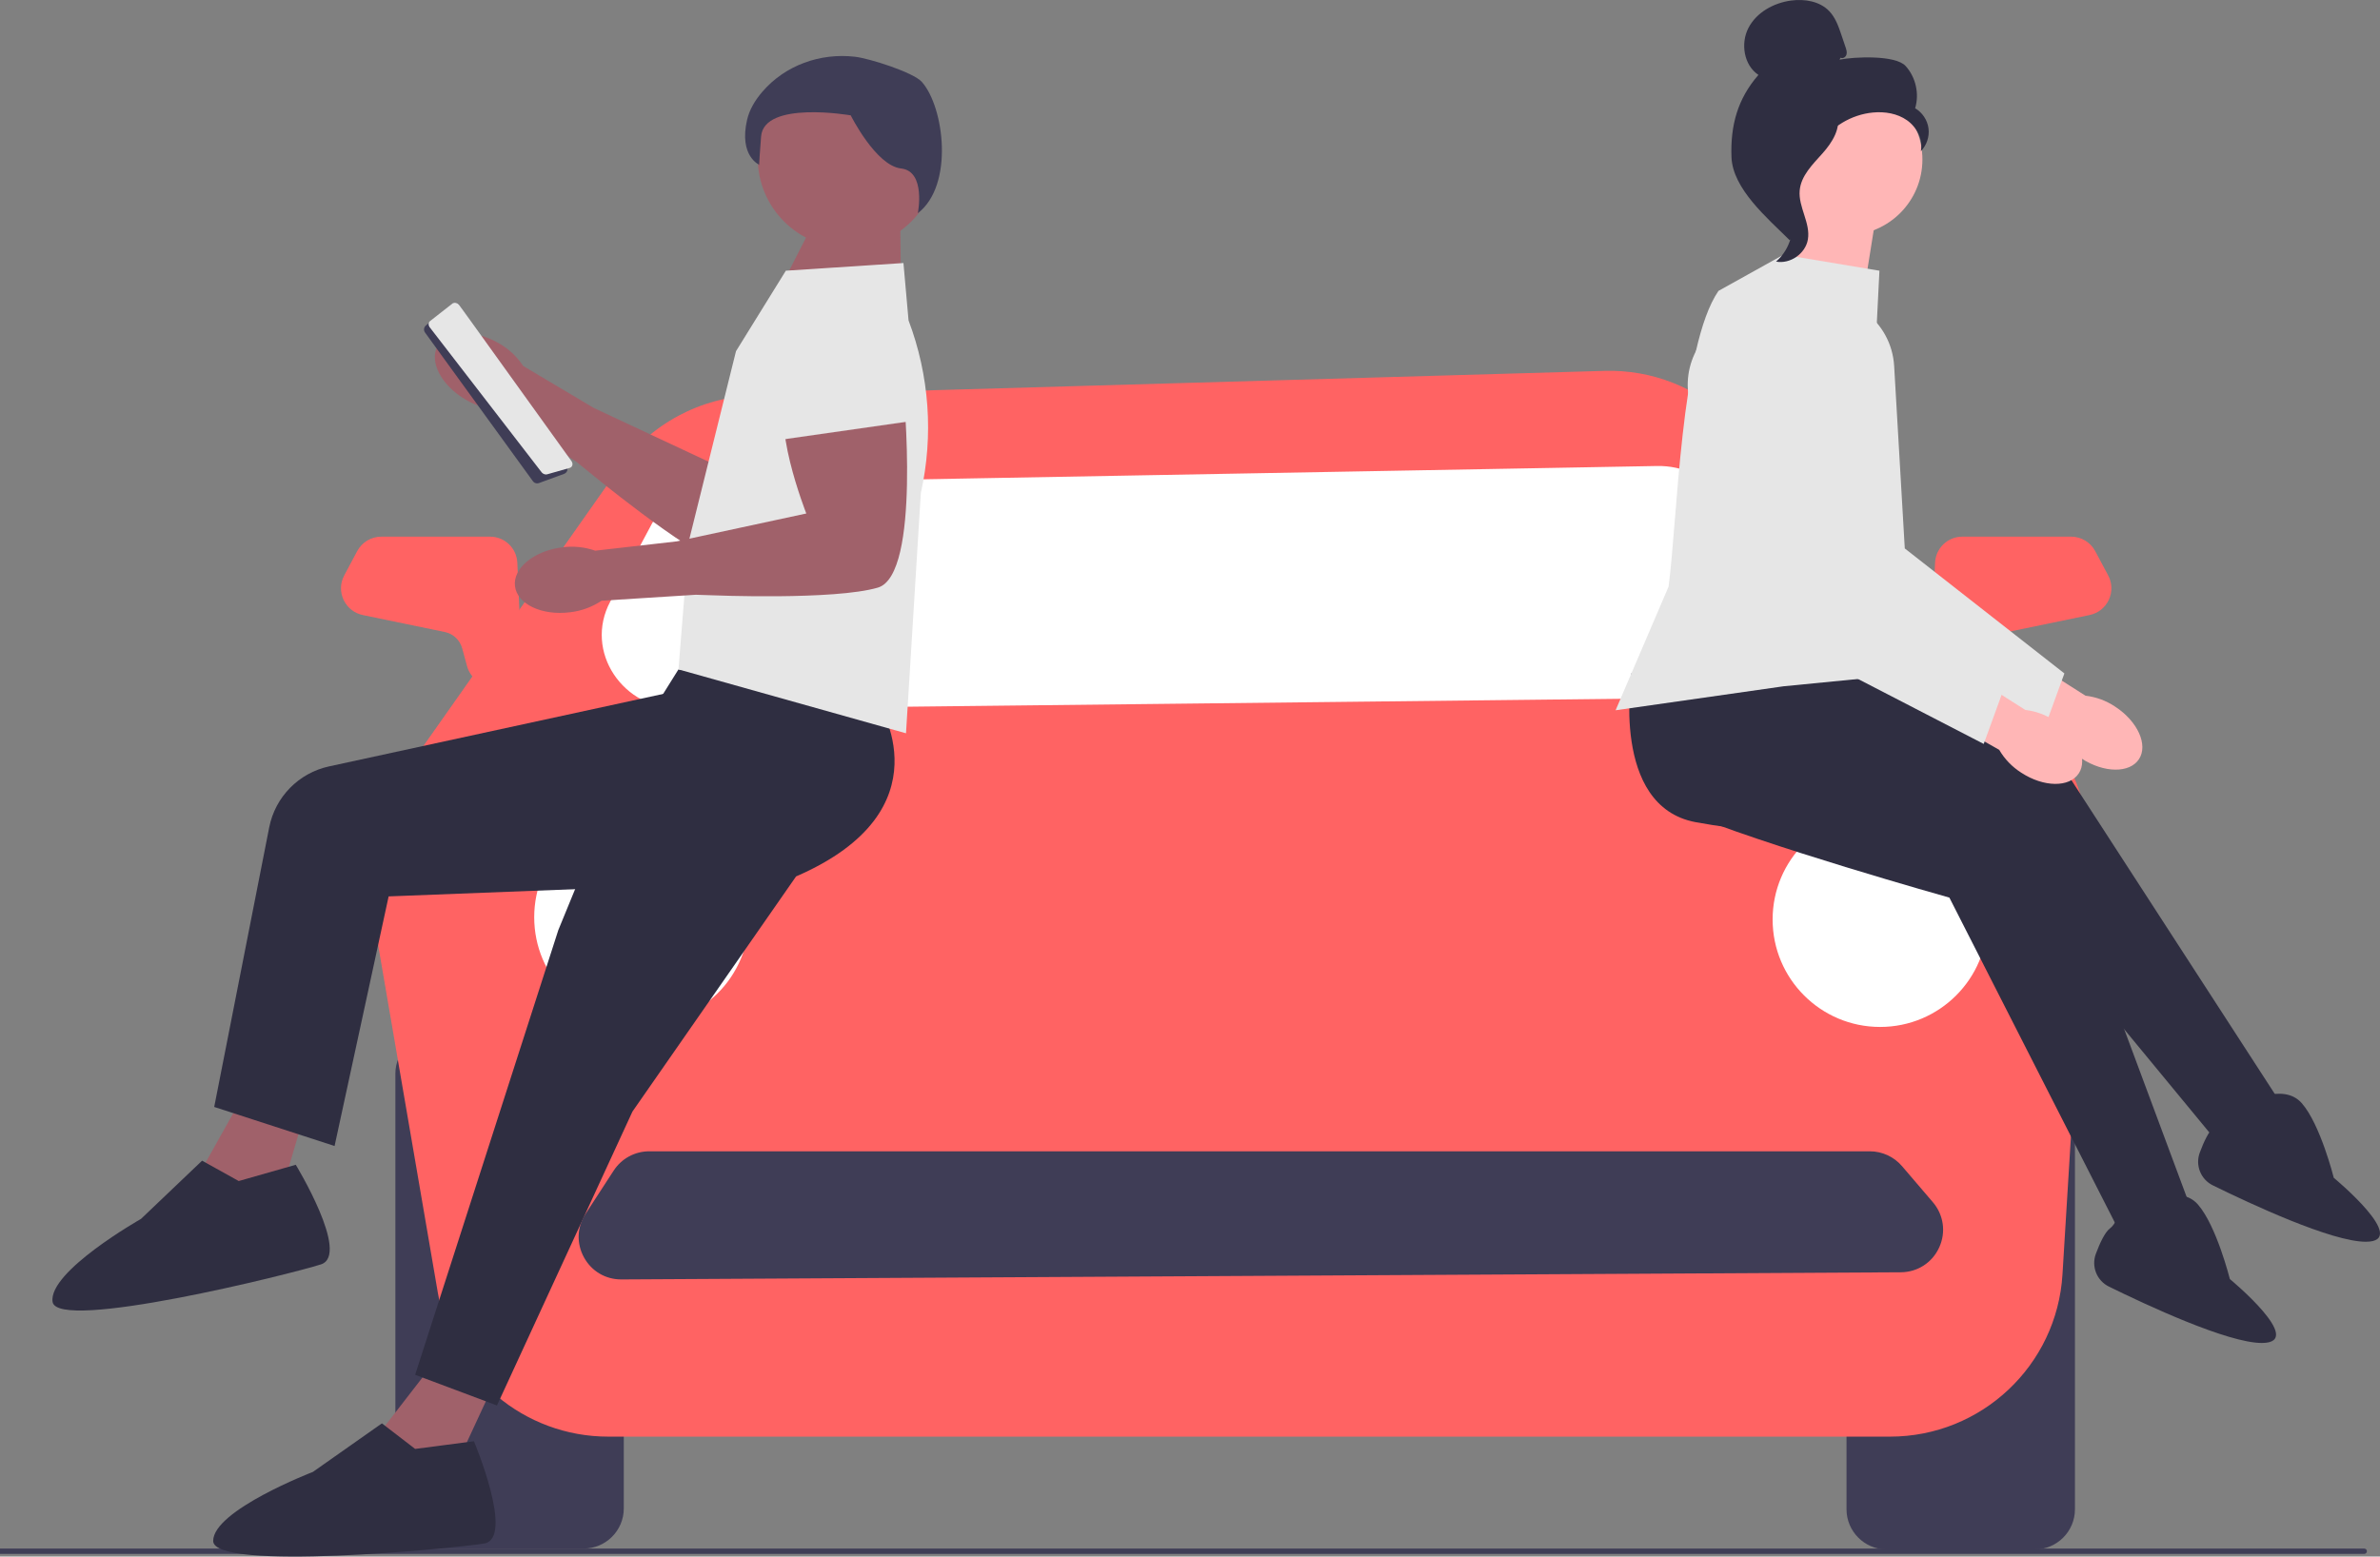 <svg xmlns="http://www.w3.org/2000/svg" width="892.91" height="584.158" viewBox="0 0 892.91 584.158" xmlns:xlink="http://www.w3.org/1999/xlink"><rect x="0" y="0" width="892.91" height="584.158" fill="#808080" stroke="none"/><path d="M887,583.158H0v-2H887c.552,0,1,.448,1,1h0c0,.552-.448,1-1,1Z" fill="#3f3d56"/><g><path d="M218.965,581.158h-55.571c-8.306,0-15.063-6.758-15.063-15.064v-163.112c0-8.307,6.758-15.064,15.063-15.064h55.571c8.306,0,15.063,6.758,15.063,15.064v163.112c0,8.307-6.758,15.064-15.063,15.064Z" fill="#3f3d56"/><path d="M763.398,581.478h-55.571c-8.306,0-15.063-6.758-15.063-15.064v-163.112c0-8.307,6.758-15.064,15.063-15.064h55.571c8.306,0,15.063,6.758,15.063,15.064v163.112c0,8.307-6.758,15.064-15.063,15.064Z" fill="#3f3d56"/><path d="M232.139,175.857l-81.833,116.226c-9.875,14.025-13.79,31.391-10.888,48.297l24.871,144.899c5.342,31.122,32.327,53.871,63.905,53.871h480.876c34.271,0,62.624-26.67,64.718-60.877l9.598-156.767c1.143-18.663-5.827-36.91-19.12-50.059l-114.786-113.546c-12.6-12.463-29.752-19.226-47.467-18.716l-318.725,9.187c-20.428,.589-39.383,10.774-51.148,27.484Z" fill="#ff6363"/><path d="M244.604,196.49l-15.646,29.256c-9.97,18.643,4.567,40.658,26.685,40.412l391.727-4.351c24.061-.267,37.613-26.203,23.223-44.445l-24.665-31.266c-5.688-7.21-14.707-11.387-24.217-11.215l-351.415,6.362c-10.896,.197-20.778,6.062-25.69,15.247Z" fill="#fff"/><path d="M734.955,257.541c-2.531,0-4.996-.939-6.889-2.652-2.145-1.941-3.375-4.715-3.375-7.608l.001-6.431,1.289-29.638c.24-5.504,4.742-9.815,10.25-9.815h40.78c3.797,0,7.266,2.081,9.054,5.432l4.859,9.111c1.536,2.882,1.622,6.229,.236,9.184-1.386,2.957-4.015,5.031-7.211,5.691l-30.744,6.362c-3.179,.656-5.684,3.011-6.538,6.145l-1.816,6.657c-1.111,4.071-4.679,7.089-8.878,7.509-.339,.034-.679,.051-1.017,.051Z" fill="#ff6363"/><path d="M184.099,257.49c-4.199-.42-7.768-3.438-8.878-7.509l-1.816-6.657c-.854-3.134-3.36-5.489-6.538-6.145l-30.744-6.362c-3.197-.66-5.825-2.734-7.211-5.691-1.386-2.955-1.3-6.303,.236-9.184l4.859-9.111c1.788-3.351,5.257-5.432,9.054-5.432h40.78c5.509,0,10.011,4.311,10.25,9.815l1.289,29.638,.001,6.431c0,2.893-1.231,5.666-3.375,7.608-1.893,1.713-4.358,2.652-6.889,2.652-.338,0-.678-.016-1.017-.051Z" fill="#ff6363"/><circle cx="240.749" cy="344.229" r="40.328" fill="#fff"/><circle cx="705.366" cy="345.069" r="40.328" fill="#fff"/></g><g><g><path d="M187.068,128.777c3.714,2.079,6.875,5.016,9.221,8.568l26.481,15.747,44.994,21.074s10.611-37.721,23.288-40.13c12.677-2.409,33.593,25.547,33.593,25.547,0,0-36.459,59.034-52.341,52.981-15.882-6.053-51.367-35.449-51.367-35.449l-4.635-3.767-29.483-19.613c-4.249-.258-8.375-1.531-12.031-3.711-9.221-5.327-13.947-14.403-10.556-20.27,3.391-5.868,13.614-6.305,22.837-.975Z" fill="#a0616a"/><path d="M274.768,145.149l23.009-27.087,13.901,2.003c17.05,2.456,26.529,21.055,18.498,36.294l-8.009,15.196-47.399-26.406Z" fill="#e6e6e6"/></g><path d="M199.948,180.612l-40.498-55.829c-.601-.824-.454-1.979,.334-2.629l9.715-8.022c.421-.348,.973-.501,1.514-.421,.539,.081,1.025,.385,1.329,.841l40.238,60.389c.332,.496,.415,1.106,.231,1.673-.185,.569-.614,1.012-1.176,1.219l-9.453,3.46c-.695,.255-1.471,.084-1.997-.413-.086-.081-.165-.17-.236-.268Z" fill="#3f3d56"/><path d="M203.167,177.199l-41.913-54.328c-.621-.802-.578-1.847,.097-2.379l8.335-6.559c.361-.284,.859-.38,1.365-.264,.505,.117,.978,.435,1.296,.877l42.039,58.479c.346,.48,.473,1.045,.348,1.549-.126,.505-.486,.877-.989,1.021l-8.459,2.406c-.622,.177-1.353-.042-1.879-.538-.086-.081-.166-.169-.239-.264Z" fill="#e6e6e6"/><g><polygon points="186.444 516.902 168.22 556.228 138.486 542.8 161.506 513.066 186.444 516.902" fill="#a0616a"/><path d="M155.751,543.759l22.061-2.877s15.347,36.448,3.837,38.366-101.671,10.551-101.671-.959c0-11.51,37.407-25.897,37.407-25.897l25.897-18.224,12.469,9.592Z" fill="#2f2e41"/></g><path d="M329.358,263.685s26.856,40.285-30.693,65.223l-61.386,88.242-50.835,110.303-30.693-11.51,53.713-166.893,30.693-74.814,14.387-23.02,74.814,12.469Z" fill="#2f2e41"/><g><g><polygon points="115.959 412.132 103.743 453.718 72.352 444.828 90.728 412.021 115.959 412.132" fill="#a0616a"/><path d="M89.57,443.227l21.394-6.104s20.561,33.782,9.461,37.379c-11.1,3.597-98.997,25.451-100.697,14.067-1.7-11.384,33.172-31.138,33.172-31.138l22.922-21.849,13.749,7.645Z" fill="#2f2e41"/></g><path d="M270.851,255.63l-147.413,31.99c-11.374,2.468-20.193,11.461-22.439,22.882l-20.633,104.918,45.157,14.658,20.28-93.674,130.875-5.071-5.826-75.702Z" fill="#2f2e41"/></g><g><polygon points="307.91 78.37 289.682 114.077 338.171 121.621 337.643 73.613 307.91 78.37" fill="#a0616a"/><circle cx="318.031" cy="59.266" r="33.753" fill="#a0616a"/></g><path d="M339.909,275.195l5.566-90.169c4.816-21.583,3.212-44.103-4.614-64.786l-1.912-21.53-44.121,2.877-18.704,30.213-17.744,71.457-3.837,47.958,85.365,23.979Z" fill="#e6e6e6"/><g><path d="M210.795,205.426c4.214-.593,8.509-.169,12.526,1.238l30.61-3.496,48.571-10.461s-14.387-36.448-5.755-46.04c8.632-9.592,42.203,0,42.203,0,0,0,6.714,69.059-9.592,73.855-16.306,4.796-62.345,2.877-62.345,2.877l-5.97-.192-35.34,2.235c-3.539,2.367-7.593,3.851-11.823,4.329-10.564,1.342-19.82-3.022-20.672-9.745-.853-6.723,7.019-13.26,17.588-14.6Z" fill="#a0616a"/><path d="M290.512,165.371l1.918-35.489,12.277-6.821c15.059-8.366,33.861,.7,36.694,17.692l2.824,16.944-53.713,7.673Z" fill="#e6e6e6"/></g><path d="M344.347,80.011s3.147-15.737-6.295-16.786c-9.442-1.049-18.885-19.934-18.885-19.934,0,0-32.582-5.683-33.631,7.956-1.049,13.639-.647,10.608-.647,10.608,0,0-7.746-3.264-4.599-16.903,.899-3.897,3.083-7.451,5.744-10.54,8.553-9.929,21.692-14.62,34.71-13.119,5.513,.636,21.928,5.868,25.099,9.436,8.393,9.442,12.142,38.791-1.497,49.283Z" fill="#3f3d56"/></g><path d="M233.066,480.151c-5.921,0-11.145-3.098-13.987-8.3-2.858-5.231-2.625-11.337,.624-16.334l.483,.313-.483-.313,10.527-16.196c2.953-4.543,7.951-7.255,13.369-7.255h457.877c4.668,0,9.086,2.035,12.119,5.583l11.553,13.512c4.08,4.773,4.993,11.284,2.381,16.994-2.611,5.71-8.134,9.278-14.411,9.313l-479.957,2.683h-.096Z" fill="#3f3d56"/><g><g><path id="uuid-f62fe5c4-23d7-4857-9194-89a06a859d22-66" d="M780.887,284.629c8.423,5.509,18.093,5.628,21.599,.267,3.505-5.361-.482-14.171-8.909-19.681-3.336-2.247-7.162-3.663-11.157-4.128l-35.984-22.891-10.382,17.115,36.576,20.75c2.029,3.475,4.86,6.413,8.258,8.568Z" fill="#ffb6b6"/><path d="M678.541,228.218l88.279,45.628,7.68-21.12-59.879-46.905-3.986-68.43c-.487-8.357-4.678-15.931-11.498-20.782-6.82-4.85-15.351-6.324-23.404-4.043h0c-14.337,4.062-22.885,19.083-19.053,33.483l21.862,82.17Z" fill="#e6e6e6"/></g><polygon points="699.865 105.768 703.992 79.971 676.132 68.621 672.004 107.832 699.865 105.768" fill="#ffb6b6"/><path d="M612.129,252.556s-7.998,49.989,23.995,55.988c31.993,5.999,104.977,9.998,104.977,9.998l93.979,113.975,18.996-20.995-80.982-124.972-64.986-40.991-95.979,6.998Z" fill="#2f2e41"/><path d="M619.765,244.463s-18.653,47.063,11.277,59.86c29.93,12.797,100.308,32.534,100.308,32.534l67.014,131.649,23.098-16.374-51.941-139.565-54.545-54.113-95.211-13.991Z" fill="#2f2e41"/><path d="M705.109,101.589l-35.992-5.999-24.394,13.578c-14.198,20.652-15.372,86.153-18.723,110.99l-19.869,46.395,62.986-8.998,50.989-4.999-16.996-110.975,2-39.991Z" fill="#e6e6e6"/><g><circle cx="692.824" cy="59.853" r="28.411" fill="#ffb6b6"/><path d="M690.557,21.656c.822,.48,1.923-.246,2.187-1.161s-.043-1.886-.348-2.788c-.511-1.513-1.022-3.027-1.533-4.54-1.087-3.22-2.241-6.553-4.596-9.004-3.554-3.699-9.202-4.64-14.286-3.959-6.529,.876-12.971,4.411-16.007,10.257-3.036,5.846-1.743,14.004,3.742,17.652-7.818,8.961-10.544,18.948-10.113,30.832s13.381,22.822,21.827,31.194c1.886-1.143,3.601-6.501,2.564-8.448s.449-4.202-.836-5.994c-1.285-1.793-2.359,1.062-1.061-.721,.819-1.125-2.379-3.713-1.161-4.386,5.892-3.257,7.851-10.6,11.551-16.224,4.463-6.783,12.102-11.377,20.186-12.139,4.453-.42,9.157,.341,12.807,2.926,3.65,2.585,6.013,7.205,5.167,11.597,2.192-2.226,3.283-5.488,2.872-8.584-.412-3.097-2.317-5.96-5.014-7.536,1.64-5.424,.235-11.662-3.572-15.859s-19.249-3.482-24.806-2.378" fill="#2f2e41"/><path d="M689.694,42.393c-7.361,.795-12.675,7.171-17.163,13.059-2.587,3.394-5.296,7.142-5.231,11.409,.066,4.314,2.95,8.014,4.328,12.102,2.253,6.682,.057,14.632-5.306,19.211,5.299,1.006,11.028-2.968,11.943-8.284,1.065-6.188-3.626-12.161-3.071-18.416,.489-5.51,4.832-9.751,8.524-13.872,3.692-4.12,7.159-9.588,5.461-14.853" fill="#2f2e41"/></g><g><path id="uuid-3a487c00-6027-4cb8-ba45-983efea0d6d6-67" d="M758.306,289.973c8.423,5.509,18.093,5.628,21.599,.267s-.482-14.171-8.909-19.681c-3.336-2.247-7.162-3.663-11.157-4.128l-35.984-22.891-10.382,17.115,36.576,20.75c2.029,3.475,4.86,6.413,8.258,8.568Z" fill="#ffb6b6"/><path d="M655.96,233.562l88.279,45.628,7.68-21.12-59.879-46.905-3.986-68.43c-.487-8.357-4.678-15.931-11.498-20.782-6.82-4.85-15.351-6.324-23.404-4.043h0c-14.337,4.062-22.885,19.083-19.053,33.483l21.862,82.17Z" fill="#e6e6e6"/></g><path d="M801.544,450.844l2.043,1.167s13.997-7.998,20.995,0,11.997,27.994,11.997,27.994c0,0,28.994,23.995,11.997,23.995-12.794,0-43.151-14.163-57.379-21.166-4.542-2.236-6.657-7.547-4.89-12.291,1.473-3.955,3.377-8.104,5.282-9.533,2-1.5,3.249-4.749,3.999-7.623,.679-2.604,3.618-3.878,5.955-2.542Z" fill="#2f2e41"/><path d="M840.535,412.852l2.043,1.167s13.997-7.998,20.995,0c6.998,7.998,11.997,27.994,11.997,27.994,0,0,28.994,23.995,11.997,23.995-12.794,0-43.151-14.163-57.379-21.166-4.542-2.236-6.657-7.547-4.89-12.291,1.473-3.955,3.377-8.104,5.282-9.533,2-1.5,3.249-4.749,3.999-7.623,.679-2.604,3.618-3.878,5.955-2.542Z" fill="#2f2e41"/></g></svg>